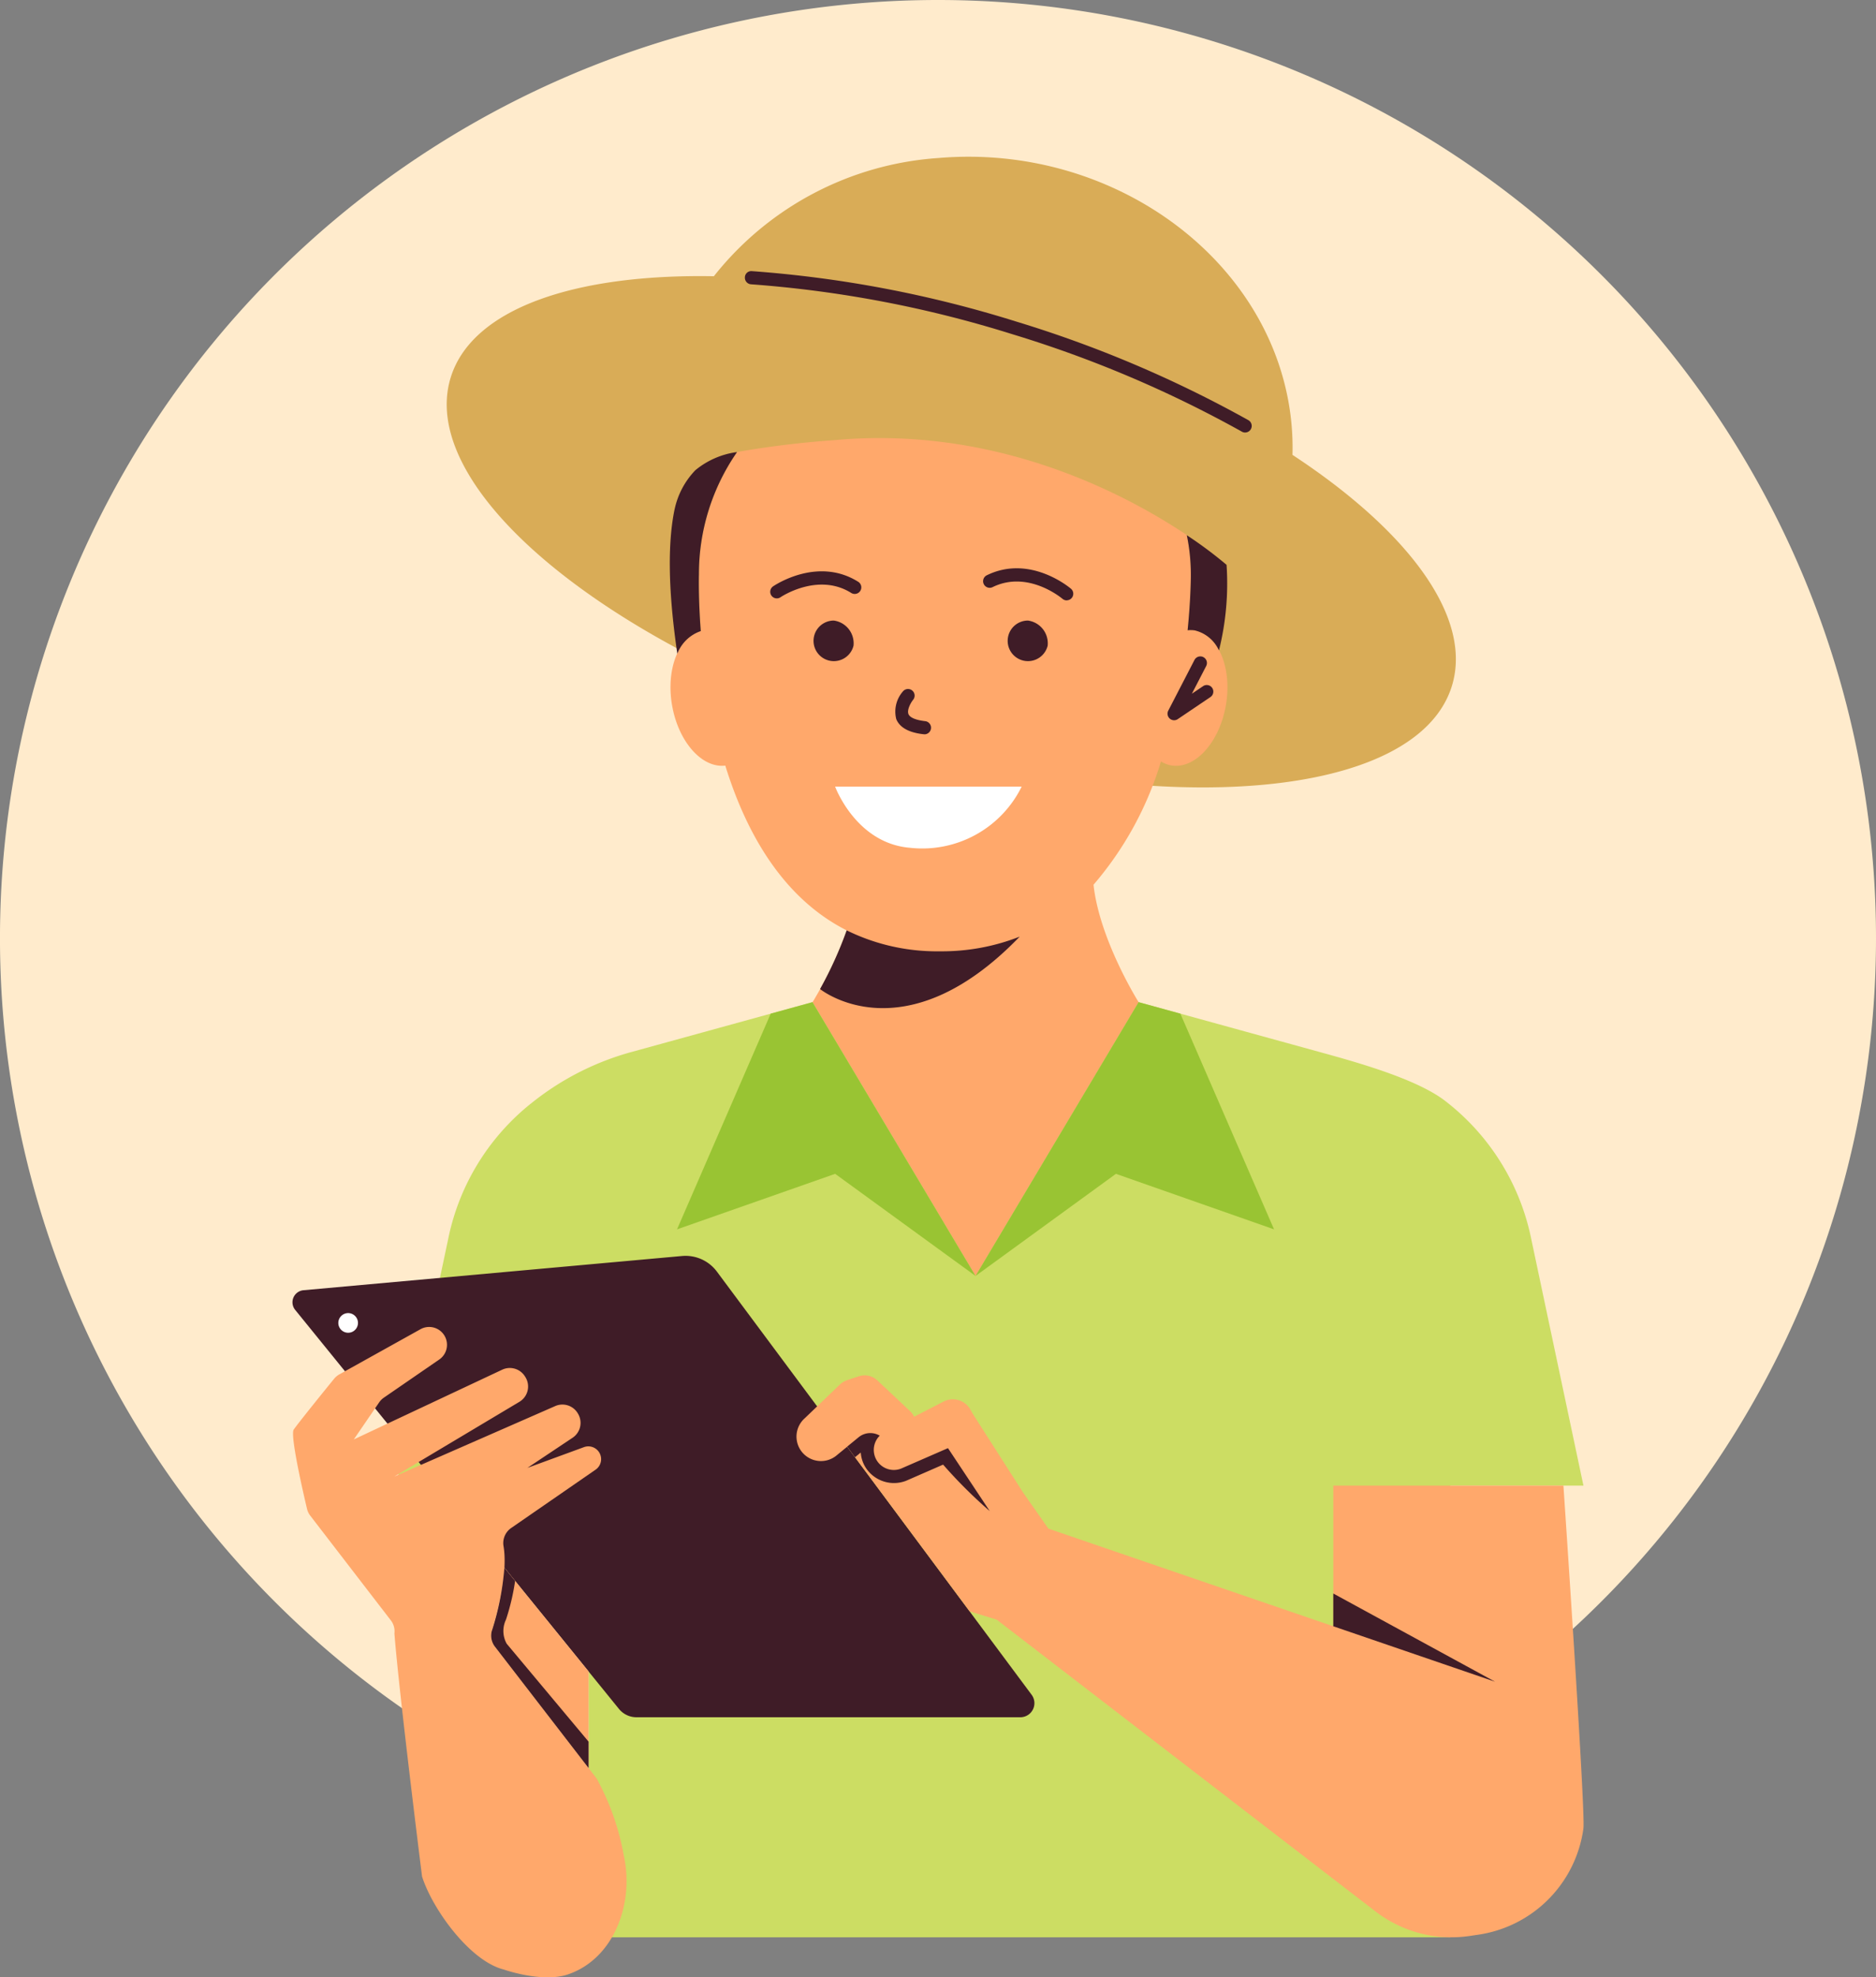 <svg xmlns="http://www.w3.org/2000/svg" xmlns:xlink="http://www.w3.org/1999/xlink" width="127.981" height="134.865" viewBox="0 0 127.981 134.865">
  <rect x="0" y="0" width="127.981" height="134.865" fill="#808080" stroke="none"/>
  <defs>
    <clipPath id="clip-path">
      <rect id="Rectángulo_401889" data-name="Rectángulo 401889" width="127.981" height="134.865" fill="none"/>
    </clipPath>
  </defs>
  <g id="Grupo_1210589" data-name="Grupo 1210589" transform="translate(-454.051 -2509)">
    <g id="Grupo_1210480" data-name="Grupo 1210480" transform="translate(454.051 2509)">
      <g id="Grupo_1210479" data-name="Grupo 1210479" clip-path="url(#clip-path)">
        <path id="Trazado_1065178" data-name="Trazado 1065178" d="M127.981,63.991A63.991,63.991,0,1,1,63.99,0a63.991,63.991,0,0,1,63.991,63.991" fill="#ffebcc"/>
        <path id="Trazado_1065179" data-name="Trazado 1065179" d="M88.173,31.024a17.567,17.567,0,0,0-.149-2.829C86.6,17.577,75.858,9.779,64.037,10.776A21.362,21.362,0,0,0,48.7,18.841c-9.52-.174-16.509,2.217-17.954,6.91-2.365,7.681,11.007,18.615,29.868,24.424s36.068,4.291,38.434-3.389c1.44-4.678-2.957-10.563-10.877-15.762" fill="#d9ac57"/>
        <path id="Trazado_1065180" data-name="Trazado 1065180" d="M84.943,29.5a.435.435,0,0,1-.222-.059A79.809,79.809,0,0,0,69.05,22.791a78.581,78.581,0,0,0-17.812-3.4.45.45,0,0,1-.421-.477.433.433,0,0,1,.477-.421,79.5,79.5,0,0,1,18.021,3.435,80.72,80.72,0,0,1,15.85,6.73.45.45,0,0,1-.222.841" fill="#3f1c27"/>
        <path id="Trazado_1065181" data-name="Trazado 1065181" d="M108.023,101.326,104.4,84.213a15.866,15.866,0,0,0-5.735-9.067c-1.95-1.556-6.189-2.719-8.688-3.407l-12.3-3.387H55.425l-12.3,3.387a18.837,18.837,0,0,0-6.753,3.407,15.866,15.866,0,0,0-5.735,9.067l-3.624,17.113H40.152v30.807H98.945V101.326Z" fill="#ccdd63"/>
        <path id="Trazado_1065182" data-name="Trazado 1065182" d="M69.606,117.125H43.419a1.538,1.538,0,0,1-1.194-.569L20.134,89.337A.825.825,0,0,1,20.7,88l25.828-2.334a2.668,2.668,0,0,1,2.38,1.065L70.377,115.59a.961.961,0,0,1-.771,1.535" fill="#3f1c27"/>
        <path id="Trazado_1065183" data-name="Trazado 1065183" d="M24.421,90.231a.67.67,0,1,1-.671-.671.671.671,0,0,1,.671.671" fill="#fff"/>
        <path id="Trazado_1065184" data-name="Trazado 1065184" d="M33.561,111.205a1.228,1.228,0,0,0,.2,1.1l6.393,8.286V114l-5.746-7.08a18.686,18.686,0,0,1-.845,4.282" fill="#ffa86b"/>
        <path id="Trazado_1065185" data-name="Trazado 1065185" d="M20.038,97.506c.255-.383,2.2-2.789,2.759-3.471a1.226,1.226,0,0,1,.351-.294l5.53-3.078a1.217,1.217,0,0,1,1.283,2.066l-3.777,2.6a1.221,1.221,0,0,0-.314.315l-1.734,2.533,10.126-4.758a1.217,1.217,0,0,1,1.548.454l.029.045a1.217,1.217,0,0,1-.407,1.694l-8.54,5.1L37.88,95.9a1.219,1.219,0,0,1,1.549.516l.018.032a1.218,1.218,0,0,1-.384,1.613l-3.081,2.055,3.842-1.409a.872.872,0,0,1,.8,1.537l-5.761,3.98a1.249,1.249,0,0,0-.51,1.245c.145.863.155,2.592-.787,5.738a1.228,1.228,0,0,0,.2,1.1L40.7,121.3a17.052,17.052,0,0,1,1.853,5.249c.728,3.253-.655,7.047-3.812,8.116-1.757.595-4.39-.339-4.39-.339-2.289-.581-4.84-4.086-5.558-6.336,0,0-1.564-12.442-1.886-16.58a1.217,1.217,0,0,0-.243-.892l-5.5-7.145a1.215,1.215,0,0,1-.219-.46c-.249-1.049-1.166-5.021-.908-5.409" fill="#ffa86b"/>
        <path id="Trazado_1065186" data-name="Trazado 1065186" d="M33.561,111.205a1.228,1.228,0,0,0,.2,1.1l6.393,8.286V118.79l-5.587-6.68a1.783,1.783,0,0,1-.05-1.641,15.527,15.527,0,0,0,.624-2.643l-.733-.9a18.686,18.686,0,0,1-.845,4.282" fill="#3f1c27"/>
        <path id="Trazado_1065187" data-name="Trazado 1065187" d="M81.5,42.986a1.928,1.928,0,0,0-.473-.022c.228-2.277.218-3.78.218-3.78a13.623,13.623,0,0,0-.283-2.693c-4.232-2.828-13.032-7.48-24.038-6.471a64.6,64.6,0,0,0-6.637.809,14.583,14.583,0,0,0-2.6,8.341s-.051,1.536.124,3.855c-1.513.409-2.387,2.624-1.963,5.076.431,2.495,2.042,4.307,3.631,4.115,1.4,4.528,3.888,9.022,8.287,11.242a27.08,27.08,0,0,1-2.332,4.894L66.552,87.027,77.677,68.352S75.01,64.116,74.6,60.343a23.031,23.031,0,0,0,4.6-8.408,1.988,1.988,0,0,0,.7.269c1.62.279,3.289-1.557,3.729-4.1s-.517-4.835-2.137-5.115" fill="#ffa86b"/>
        <path id="Trazado_1065188" data-name="Trazado 1065188" d="M58.227,44.042a1.384,1.384,0,1,1-1.343-1.717,1.565,1.565,0,0,1,1.343,1.717" fill="#3f1c27"/>
        <path id="Trazado_1065189" data-name="Trazado 1065189" d="M71.471,44.042a1.384,1.384,0,1,1-1.343-1.717,1.565,1.565,0,0,1,1.343,1.717" fill="#3f1c27"/>
        <path id="Trazado_1065190" data-name="Trazado 1065190" d="M69.7,53.648a7.555,7.555,0,0,1-7.613,4.176c-3.7-.3-5.116-4.176-5.116-4.176Z" fill="#fff"/>
        <path id="Trazado_1065191" data-name="Trazado 1065191" d="M80.1,49.124a.448.448,0,0,1-.4-.655l1.787-3.456a.449.449,0,1,1,.8.412l-.977,1.891.787-.532a.449.449,0,0,1,.5.744l-2.248,1.519a.444.444,0,0,1-.251.077" fill="#3f1c27"/>
        <path id="Trazado_1065192" data-name="Trazado 1065192" d="M63.037,50.076l-.051,0c-.99-.112-1.611-.459-1.844-1.031a2.091,2.091,0,0,1,.453-1.885.449.449,0,0,1,.7.567c-.155.193-.438.688-.318.981.1.236.493.4,1.113.476a.449.449,0,0,1-.05.9" fill="#3f1c27"/>
        <path id="Trazado_1065193" data-name="Trazado 1065193" d="M52.994,40.813a.45.45,0,0,1-.255-.82c.124-.084,3.044-2.048,5.809-.312a.449.449,0,0,1-.477.761c-2.27-1.425-4.8.274-4.823.292a.453.453,0,0,1-.254.079" fill="#3f1c27"/>
        <path id="Trazado_1065194" data-name="Trazado 1065194" d="M72.774,40.95a.448.448,0,0,1-.29-.106c-.1-.081-2.372-1.97-4.767-.8a.449.449,0,0,1-.4-.806c2.931-1.44,5.631.82,5.745.917a.449.449,0,0,1-.292.79" fill="#3f1c27"/>
        <path id="Trazado_1065195" data-name="Trazado 1065195" d="M106.658,101.326h-15.7v9.594l-19.437-6.66L69.8,101.806l-3.452-5.4-.144-.26a1.37,1.37,0,0,0-1.795-.571l-2.049,1.054a1.236,1.236,0,0,0-.265-.374L59.852,94.15a1.269,1.269,0,0,0-1.27-.279l-.8.266a1.294,1.294,0,0,0-.477.287L54.9,96.732a1.669,1.669,0,0,0,2.213,2.5l.682-.559L66.147,109.9l1.845.567,25.843,19.9a8.5,8.5,0,0,0,6.441,1.673l.58-.086a8.484,8.484,0,0,0,7.165-7.244h0V124.7c.151-1.095-1.364-23.375-1.364-23.375" fill="#ffa86b"/>
        <path id="Trazado_1065196" data-name="Trazado 1065196" d="M58.72,99.07a2.225,2.225,0,0,0,.349,1.047,2.293,2.293,0,0,0,2.75.877l2.52-1.1a32.722,32.722,0,0,0,3.181,3.169l-2.849-4.293L61.46,100.17a1.367,1.367,0,0,1-1.444-2.251,1.261,1.261,0,0,0-1.44.107l-.784.643.535.722Z" fill="#3f1c27"/>
        <path id="Trazado_1065197" data-name="Trazado 1065197" d="M90.957,110.92l11.034,3.78-11.034-6.015Z" fill="#3f1c27"/>
        <path id="Trazado_1065198" data-name="Trazado 1065198" d="M52.578,69.136,46.187,83.848l10.788-3.787,9.576,6.966L55.426,68.352Z" fill="#99c433"/>
        <path id="Trazado_1065199" data-name="Trazado 1065199" d="M80.525,69.136l6.391,14.712L76.128,80.061l-9.576,6.966L77.677,68.352Z" fill="#99c433"/>
        <path id="Trazado_1065200" data-name="Trazado 1065200" d="M46.02,34.739c-.429,2.061-.5,5.167.187,9.847a2.621,2.621,0,0,1,1.6-1.542c-.176-2.327-.126-3.874-.126-3.874a14.583,14.583,0,0,1,2.594-8.327l-.032-.005a5.618,5.618,0,0,0-2.809,1.235,5.492,5.492,0,0,0-1.412,2.666" fill="#3f1c27"/>
        <path id="Trazado_1065201" data-name="Trazado 1065201" d="M80.964,36.5a13.343,13.343,0,0,1,.276,2.688s.008,1.513-.221,3.8a1.944,1.944,0,0,1,.476.006,2.431,2.431,0,0,1,1.662,1.371,18.88,18.88,0,0,0,.519-5.841,28.416,28.416,0,0,0-2.712-2.02" fill="#3f1c27"/>
        <path id="Trazado_1065202" data-name="Trazado 1065202" d="M57.759,63.458a26.787,26.787,0,0,1-1.814,4h0s5.7,4.63,13.619-3.575a14.481,14.481,0,0,1-5.443,1,13.918,13.918,0,0,1-6.362-1.429" fill="#3f1c27"/>
      </g>
    </g>
  </g>
</svg>
